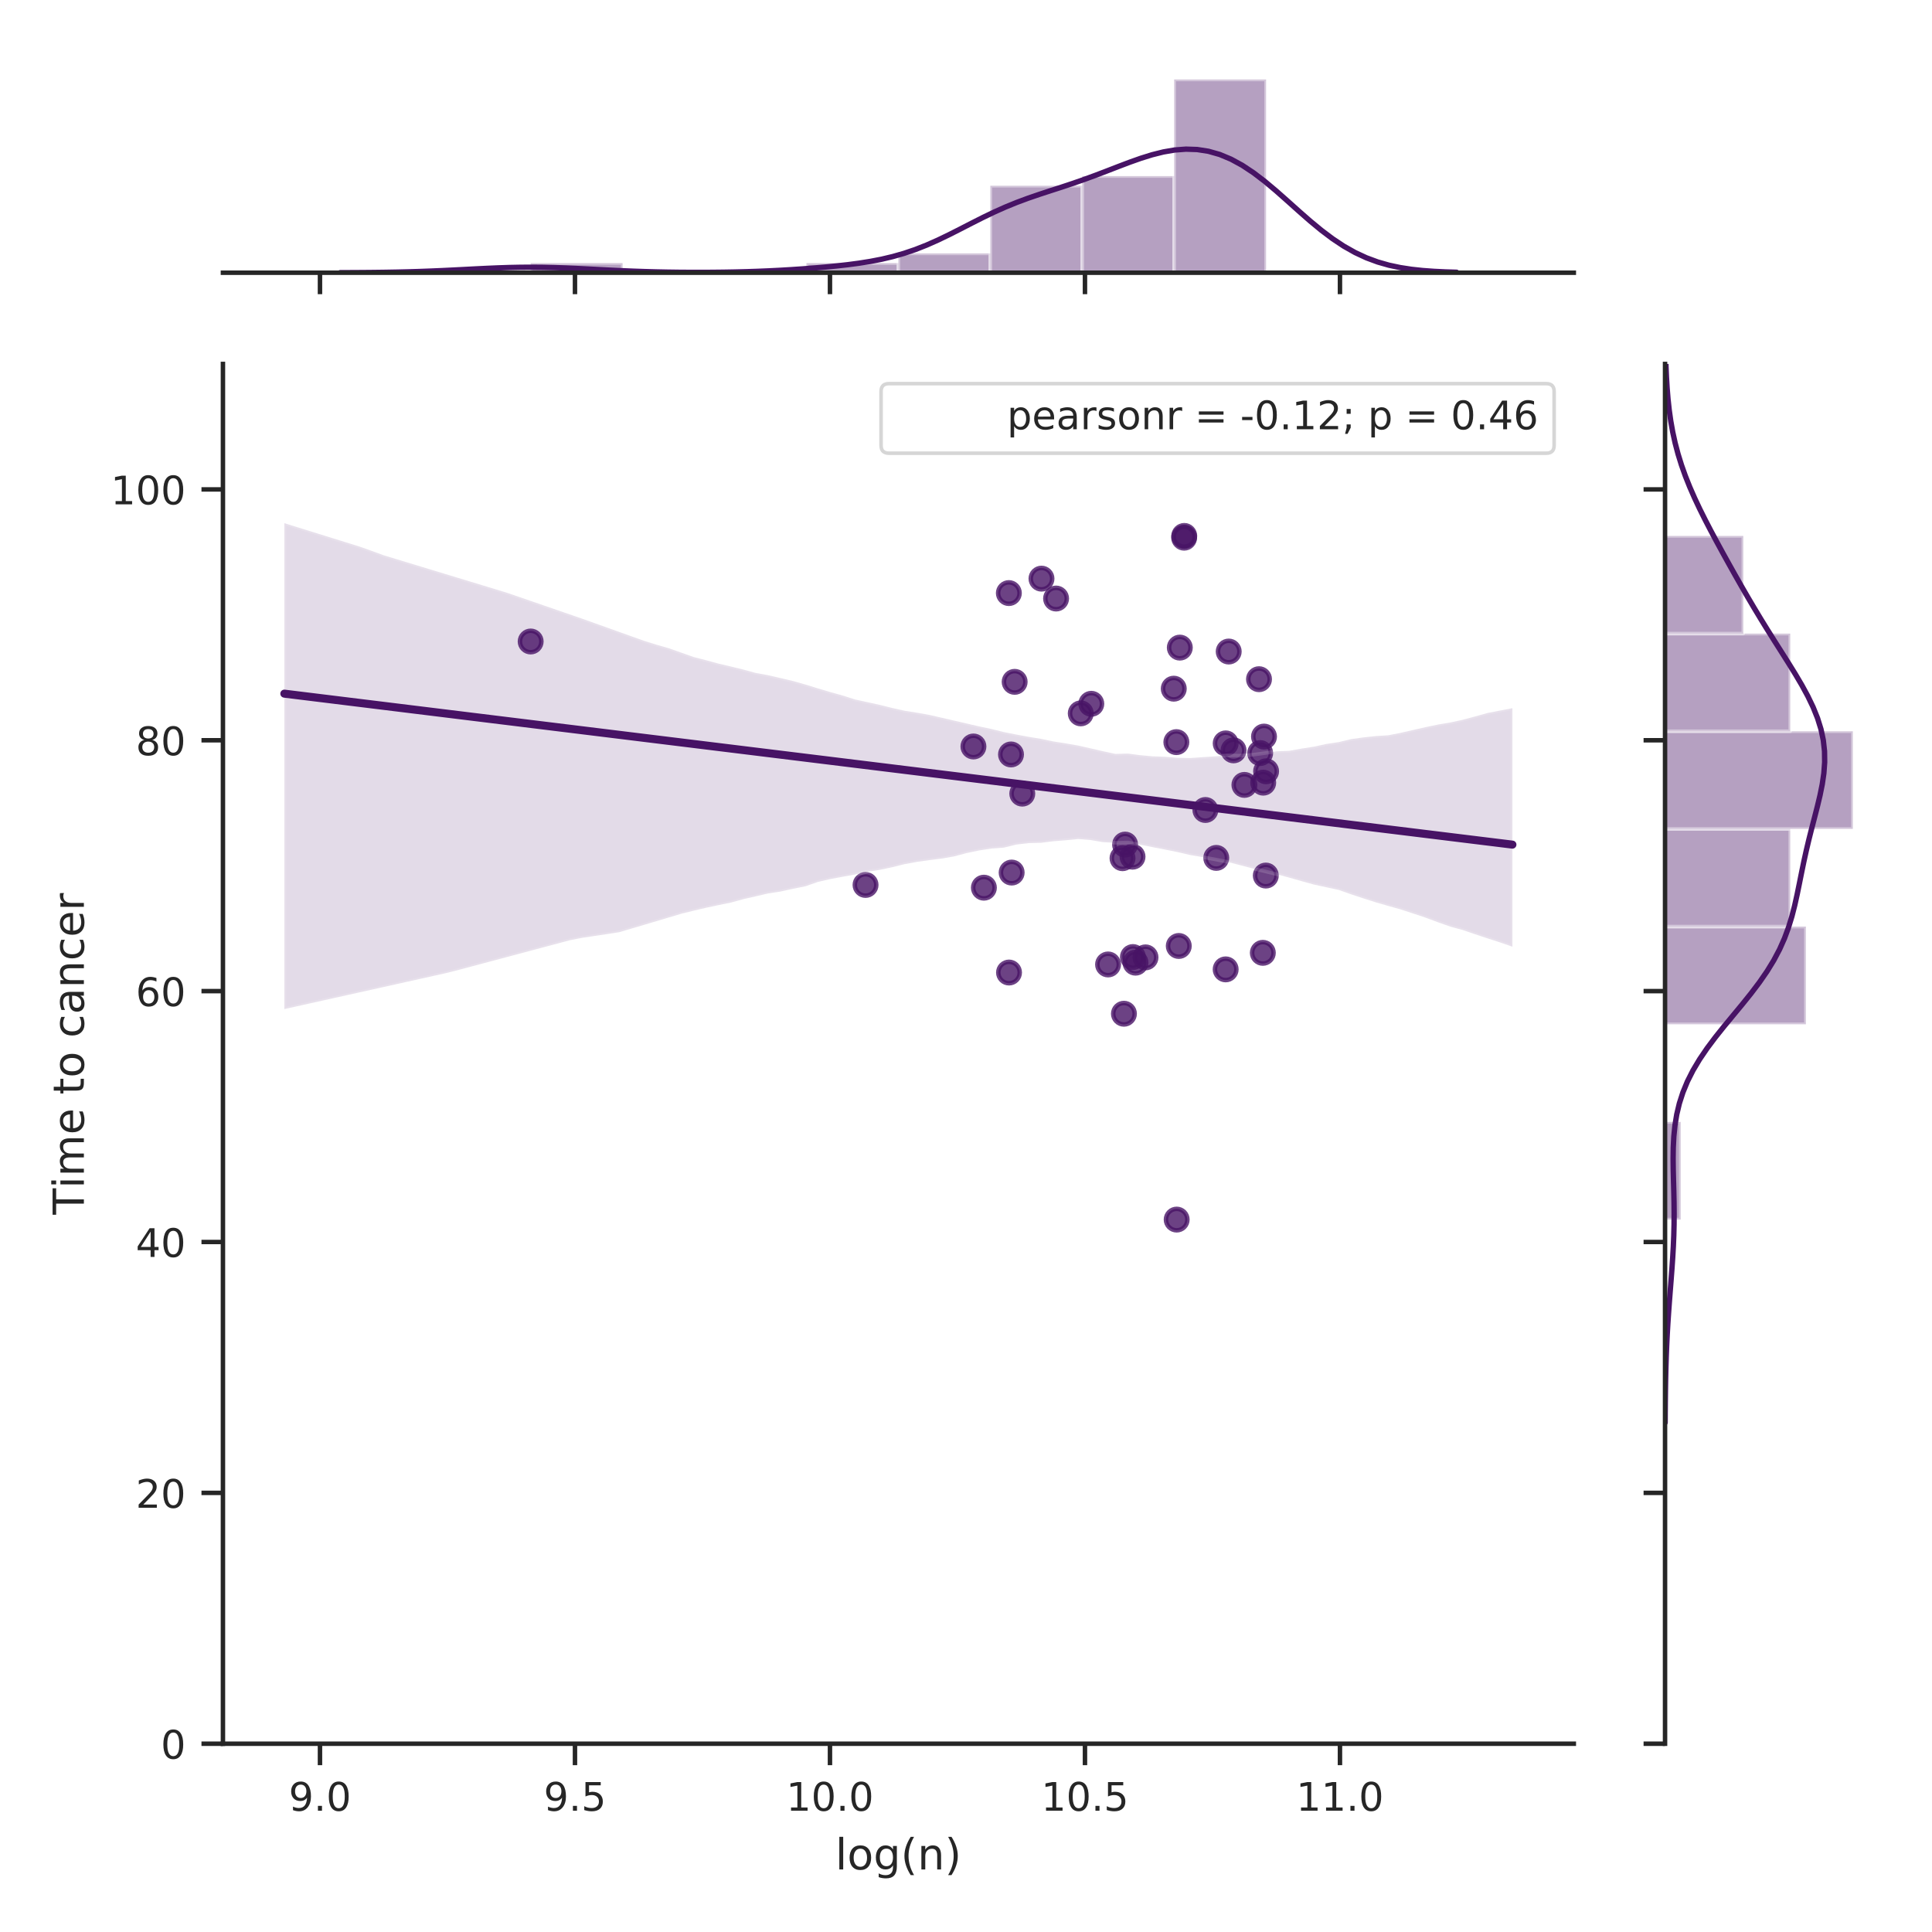 <?xml version="1.0" encoding="utf-8" standalone="no"?>
<!DOCTYPE svg PUBLIC "-//W3C//DTD SVG 1.1//EN"
  "http://www.w3.org/Graphics/SVG/1.1/DTD/svg11.dtd">
<!-- Created with matplotlib (http://matplotlib.org/) -->
<svg height="432pt" version="1.1" viewBox="0 0 432 432" width="432pt" xmlns="http://www.w3.org/2000/svg" xmlns:xlink="http://www.w3.org/1999/xlink">
 <defs>
  <style type="text/css">
*{stroke-linecap:butt;stroke-linejoin:round;}
  </style>
 </defs>
 <g id="figure_1">
  <g id="patch_1">
   <path d="M 0 432 
L 432 432 
L 432 0 
L 0 0 
z
" style="fill:#ffffff;"/>
  </g>
  <g id="axes_1">
   <g id="patch_2">
    <path d="M 49.85 389.9 
L 351.908 389.9 
L 351.908 81.383 
L 49.85 81.383 
z
" style="fill:#ffffff;"/>
   </g>
   <g id="matplotlib.axis_1">
    <g id="xtick_1">
     <g id="line2d_1">
      <defs>
       <path d="M 0 0 
L 0 4.8 
" id="m8f88e023cc" style="stroke:#262626;"/>
      </defs>
      <g>
       <use style="fill:#262626;stroke:#262626;" x="71.547" xlink:href="#m8f88e023cc" y="389.9"/>
      </g>
     </g>
     <g id="text_1">
      <!-- 9.0 -->
      <defs>
       <path d="M 10.984 1.516 
L 10.984 10.5 
Q 14.703 8.734 18.5 7.812 
Q 22.312 6.891 25.984 6.891 
Q 35.75 6.891 40.891 13.453 
Q 46.047 20.016 46.781 33.406 
Q 43.953 29.203 39.594 26.953 
Q 35.25 24.703 29.984 24.703 
Q 19.047 24.703 12.672 31.312 
Q 6.297 37.938 6.297 49.422 
Q 6.297 60.641 12.938 67.422 
Q 19.578 74.219 30.609 74.219 
Q 43.266 74.219 49.922 64.516 
Q 56.594 54.828 56.594 36.375 
Q 56.594 19.141 48.406 8.859 
Q 40.234 -1.422 26.422 -1.422 
Q 22.703 -1.422 18.891 -0.688 
Q 15.094 0.047 10.984 1.516 
z
M 30.609 32.422 
Q 37.25 32.422 41.125 36.953 
Q 45.016 41.5 45.016 49.422 
Q 45.016 57.281 41.125 61.844 
Q 37.25 66.406 30.609 66.406 
Q 23.969 66.406 20.094 61.844 
Q 16.219 57.281 16.219 49.422 
Q 16.219 41.5 20.094 36.953 
Q 23.969 32.422 30.609 32.422 
z
" id="DejaVuSans-39"/>
       <path d="M 10.688 12.406 
L 21 12.406 
L 21 0 
L 10.688 0 
z
" id="DejaVuSans-2e"/>
       <path d="M 31.781 66.406 
Q 24.172 66.406 20.328 58.906 
Q 16.5 51.422 16.5 36.375 
Q 16.5 21.391 20.328 13.891 
Q 24.172 6.391 31.781 6.391 
Q 39.453 6.391 43.281 13.891 
Q 47.125 21.391 47.125 36.375 
Q 47.125 51.422 43.281 58.906 
Q 39.453 66.406 31.781 66.406 
z
M 31.781 74.219 
Q 44.047 74.219 50.516 64.516 
Q 56.984 54.828 56.984 36.375 
Q 56.984 17.969 50.516 8.266 
Q 44.047 -1.422 31.781 -1.422 
Q 19.531 -1.422 13.062 8.266 
Q 6.594 17.969 6.594 36.375 
Q 6.594 54.828 13.062 64.516 
Q 19.531 74.219 31.781 74.219 
z
" id="DejaVuSans-30"/>
      </defs>
      <g style="fill:#262626;" transform="translate(64.55 404.887)scale(0.088 -0.088)">
       <use xlink:href="#DejaVuSans-39"/>
       <use x="63.623" xlink:href="#DejaVuSans-2e"/>
       <use x="95.41" xlink:href="#DejaVuSans-30"/>
      </g>
     </g>
    </g>
    <g id="xtick_2">
     <g id="line2d_2">
      <g>
       <use style="fill:#262626;stroke:#262626;" x="128.565" xlink:href="#m8f88e023cc" y="389.9"/>
      </g>
     </g>
     <g id="text_2">
      <!-- 9.5 -->
      <defs>
       <path d="M 10.797 72.906 
L 49.516 72.906 
L 49.516 64.594 
L 19.828 64.594 
L 19.828 46.734 
Q 21.969 47.469 24.109 47.828 
Q 26.266 48.188 28.422 48.188 
Q 40.625 48.188 47.75 41.5 
Q 54.891 34.812 54.891 23.391 
Q 54.891 11.625 47.562 5.094 
Q 40.234 -1.422 26.906 -1.422 
Q 22.312 -1.422 17.547 -0.641 
Q 12.797 0.141 7.719 1.703 
L 7.719 11.625 
Q 12.109 9.234 16.797 8.062 
Q 21.484 6.891 26.703 6.891 
Q 35.156 6.891 40.078 11.328 
Q 45.016 15.766 45.016 23.391 
Q 45.016 31 40.078 35.438 
Q 35.156 39.891 26.703 39.891 
Q 22.75 39.891 18.812 39.016 
Q 14.891 38.141 10.797 36.281 
z
" id="DejaVuSans-35"/>
      </defs>
      <g style="fill:#262626;" transform="translate(121.568 404.887)scale(0.088 -0.088)">
       <use xlink:href="#DejaVuSans-39"/>
       <use x="63.623" xlink:href="#DejaVuSans-2e"/>
       <use x="95.41" xlink:href="#DejaVuSans-35"/>
      </g>
     </g>
    </g>
    <g id="xtick_3">
     <g id="line2d_3">
      <g>
       <use style="fill:#262626;stroke:#262626;" x="185.583" xlink:href="#m8f88e023cc" y="389.9"/>
      </g>
     </g>
     <g id="text_3">
      <!-- 10.0 -->
      <defs>
       <path d="M 12.406 8.297 
L 28.516 8.297 
L 28.516 63.922 
L 10.984 60.406 
L 10.984 69.391 
L 28.422 72.906 
L 38.281 72.906 
L 38.281 8.297 
L 54.391 8.297 
L 54.391 0 
L 12.406 0 
z
" id="DejaVuSans-31"/>
      </defs>
      <g style="fill:#262626;" transform="translate(175.787 404.887)scale(0.088 -0.088)">
       <use xlink:href="#DejaVuSans-31"/>
       <use x="63.623" xlink:href="#DejaVuSans-30"/>
       <use x="127.246" xlink:href="#DejaVuSans-2e"/>
       <use x="159.033" xlink:href="#DejaVuSans-30"/>
      </g>
     </g>
    </g>
    <g id="xtick_4">
     <g id="line2d_4">
      <g>
       <use style="fill:#262626;stroke:#262626;" x="242.602" xlink:href="#m8f88e023cc" y="389.9"/>
      </g>
     </g>
     <g id="text_4">
      <!-- 10.5 -->
      <g style="fill:#262626;" transform="translate(232.805 404.887)scale(0.088 -0.088)">
       <use xlink:href="#DejaVuSans-31"/>
       <use x="63.623" xlink:href="#DejaVuSans-30"/>
       <use x="127.246" xlink:href="#DejaVuSans-2e"/>
       <use x="159.033" xlink:href="#DejaVuSans-35"/>
      </g>
     </g>
    </g>
    <g id="xtick_5">
     <g id="line2d_5">
      <g>
       <use style="fill:#262626;stroke:#262626;" x="299.62" xlink:href="#m8f88e023cc" y="389.9"/>
      </g>
     </g>
     <g id="text_5">
      <!-- 11.0 -->
      <g style="fill:#262626;" transform="translate(289.823 404.887)scale(0.088 -0.088)">
       <use xlink:href="#DejaVuSans-31"/>
       <use x="63.623" xlink:href="#DejaVuSans-31"/>
       <use x="127.246" xlink:href="#DejaVuSans-2e"/>
       <use x="159.033" xlink:href="#DejaVuSans-30"/>
      </g>
     </g>
    </g>
    <g id="text_6">
     <!-- log(n) -->
     <defs>
      <path d="M 9.422 75.984 
L 18.406 75.984 
L 18.406 0 
L 9.422 0 
z
" id="DejaVuSans-6c"/>
      <path d="M 30.609 48.391 
Q 23.391 48.391 19.188 42.75 
Q 14.984 37.109 14.984 27.297 
Q 14.984 17.484 19.156 11.844 
Q 23.344 6.203 30.609 6.203 
Q 37.797 6.203 41.984 11.859 
Q 46.188 17.531 46.188 27.297 
Q 46.188 37.016 41.984 42.703 
Q 37.797 48.391 30.609 48.391 
z
M 30.609 56 
Q 42.328 56 49.016 48.375 
Q 55.719 40.766 55.719 27.297 
Q 55.719 13.875 49.016 6.219 
Q 42.328 -1.422 30.609 -1.422 
Q 18.844 -1.422 12.172 6.219 
Q 5.516 13.875 5.516 27.297 
Q 5.516 40.766 12.172 48.375 
Q 18.844 56 30.609 56 
z
" id="DejaVuSans-6f"/>
      <path d="M 45.406 27.984 
Q 45.406 37.75 41.375 43.109 
Q 37.359 48.484 30.078 48.484 
Q 22.859 48.484 18.828 43.109 
Q 14.797 37.75 14.797 27.984 
Q 14.797 18.266 18.828 12.891 
Q 22.859 7.516 30.078 7.516 
Q 37.359 7.516 41.375 12.891 
Q 45.406 18.266 45.406 27.984 
z
M 54.391 6.781 
Q 54.391 -7.172 48.188 -13.984 
Q 42 -20.797 29.203 -20.797 
Q 24.469 -20.797 20.266 -20.094 
Q 16.062 -19.391 12.109 -17.922 
L 12.109 -9.188 
Q 16.062 -11.328 19.922 -12.344 
Q 23.781 -13.375 27.781 -13.375 
Q 36.625 -13.375 41.016 -8.766 
Q 45.406 -4.156 45.406 5.172 
L 45.406 9.625 
Q 42.625 4.781 38.281 2.391 
Q 33.938 0 27.875 0 
Q 17.828 0 11.672 7.656 
Q 5.516 15.328 5.516 27.984 
Q 5.516 40.672 11.672 48.328 
Q 17.828 56 27.875 56 
Q 33.938 56 38.281 53.609 
Q 42.625 51.219 45.406 46.391 
L 45.406 54.688 
L 54.391 54.688 
z
" id="DejaVuSans-67"/>
      <path d="M 31 75.875 
Q 24.469 64.656 21.281 53.656 
Q 18.109 42.672 18.109 31.391 
Q 18.109 20.125 21.312 9.062 
Q 24.516 -2 31 -13.188 
L 23.188 -13.188 
Q 15.875 -1.703 12.234 9.375 
Q 8.594 20.453 8.594 31.391 
Q 8.594 42.281 12.203 53.312 
Q 15.828 64.359 23.188 75.875 
z
" id="DejaVuSans-28"/>
      <path d="M 54.891 33.016 
L 54.891 0 
L 45.906 0 
L 45.906 32.719 
Q 45.906 40.484 42.875 44.328 
Q 39.844 48.188 33.797 48.188 
Q 26.516 48.188 22.312 43.547 
Q 18.109 38.922 18.109 30.906 
L 18.109 0 
L 9.078 0 
L 9.078 54.688 
L 18.109 54.688 
L 18.109 46.188 
Q 21.344 51.125 25.703 53.562 
Q 30.078 56 35.797 56 
Q 45.219 56 50.047 50.172 
Q 54.891 44.344 54.891 33.016 
z
" id="DejaVuSans-6e"/>
      <path d="M 8.016 75.875 
L 15.828 75.875 
Q 23.141 64.359 26.781 53.312 
Q 30.422 42.281 30.422 31.391 
Q 30.422 20.453 26.781 9.375 
Q 23.141 -1.703 15.828 -13.188 
L 8.016 -13.188 
Q 14.5 -2 17.703 9.062 
Q 20.906 20.125 20.906 31.391 
Q 20.906 42.672 17.703 53.656 
Q 14.5 64.656 8.016 75.875 
z
" id="DejaVuSans-29"/>
     </defs>
     <g style="fill:#262626;" transform="translate(186.774 418.011)scale(0.096 -0.096)">
      <use xlink:href="#DejaVuSans-6c"/>
      <use x="27.783" xlink:href="#DejaVuSans-6f"/>
      <use x="88.965" xlink:href="#DejaVuSans-67"/>
      <use x="152.441" xlink:href="#DejaVuSans-28"/>
      <use x="191.455" xlink:href="#DejaVuSans-6e"/>
      <use x="254.834" xlink:href="#DejaVuSans-29"/>
     </g>
    </g>
   </g>
   <g id="matplotlib.axis_2">
    <g id="ytick_1">
     <g id="line2d_6">
      <defs>
       <path d="M 0 0 
L -4.8 0 
" id="m5ac97ebdc7" style="stroke:#262626;"/>
      </defs>
      <g>
       <use style="fill:#262626;stroke:#262626;" x="49.85" xlink:href="#m5ac97ebdc7" y="389.9"/>
      </g>
     </g>
     <g id="text_7">
      <!-- 0 -->
      <g style="fill:#262626;" transform="translate(35.951 393.243)scale(0.088 -0.088)">
       <use xlink:href="#DejaVuSans-30"/>
      </g>
     </g>
    </g>
    <g id="ytick_2">
     <g id="line2d_7">
      <g>
       <use style="fill:#262626;stroke:#262626;" x="49.85" xlink:href="#m5ac97ebdc7" y="333.806"/>
      </g>
     </g>
     <g id="text_8">
      <!-- 20 -->
      <defs>
       <path d="M 19.188 8.297 
L 53.609 8.297 
L 53.609 0 
L 7.328 0 
L 7.328 8.297 
Q 12.938 14.109 22.625 23.891 
Q 32.328 33.688 34.812 36.531 
Q 39.547 41.844 41.422 45.531 
Q 43.312 49.219 43.312 52.781 
Q 43.312 58.594 39.234 62.25 
Q 35.156 65.922 28.609 65.922 
Q 23.969 65.922 18.812 64.312 
Q 13.672 62.703 7.812 59.422 
L 7.812 69.391 
Q 13.766 71.781 18.938 73 
Q 24.125 74.219 28.422 74.219 
Q 39.75 74.219 46.484 68.547 
Q 53.219 62.891 53.219 53.422 
Q 53.219 48.922 51.531 44.891 
Q 49.859 40.875 45.406 35.406 
Q 44.188 33.984 37.641 27.219 
Q 31.109 20.453 19.188 8.297 
z
" id="DejaVuSans-32"/>
      </defs>
      <g style="fill:#262626;" transform="translate(30.352 337.149)scale(0.088 -0.088)">
       <use xlink:href="#DejaVuSans-32"/>
       <use x="63.623" xlink:href="#DejaVuSans-30"/>
      </g>
     </g>
    </g>
    <g id="ytick_3">
     <g id="line2d_8">
      <g>
       <use style="fill:#262626;stroke:#262626;" x="49.85" xlink:href="#m5ac97ebdc7" y="277.712"/>
      </g>
     </g>
     <g id="text_9">
      <!-- 40 -->
      <defs>
       <path d="M 37.797 64.312 
L 12.891 25.391 
L 37.797 25.391 
z
M 35.203 72.906 
L 47.609 72.906 
L 47.609 25.391 
L 58.016 25.391 
L 58.016 17.188 
L 47.609 17.188 
L 47.609 0 
L 37.797 0 
L 37.797 17.188 
L 4.891 17.188 
L 4.891 26.703 
z
" id="DejaVuSans-34"/>
      </defs>
      <g style="fill:#262626;" transform="translate(30.352 281.055)scale(0.088 -0.088)">
       <use xlink:href="#DejaVuSans-34"/>
       <use x="63.623" xlink:href="#DejaVuSans-30"/>
      </g>
     </g>
    </g>
    <g id="ytick_4">
     <g id="line2d_9">
      <g>
       <use style="fill:#262626;stroke:#262626;" x="49.85" xlink:href="#m5ac97ebdc7" y="221.618"/>
      </g>
     </g>
     <g id="text_10">
      <!-- 60 -->
      <defs>
       <path d="M 33.016 40.375 
Q 26.375 40.375 22.484 35.828 
Q 18.609 31.297 18.609 23.391 
Q 18.609 15.531 22.484 10.953 
Q 26.375 6.391 33.016 6.391 
Q 39.656 6.391 43.531 10.953 
Q 47.406 15.531 47.406 23.391 
Q 47.406 31.297 43.531 35.828 
Q 39.656 40.375 33.016 40.375 
z
M 52.594 71.297 
L 52.594 62.312 
Q 48.875 64.062 45.094 64.984 
Q 41.312 65.922 37.594 65.922 
Q 27.828 65.922 22.672 59.328 
Q 17.531 52.734 16.797 39.406 
Q 19.672 43.656 24.016 45.922 
Q 28.375 48.188 33.594 48.188 
Q 44.578 48.188 50.953 41.516 
Q 57.328 34.859 57.328 23.391 
Q 57.328 12.156 50.688 5.359 
Q 44.047 -1.422 33.016 -1.422 
Q 20.359 -1.422 13.672 8.266 
Q 6.984 17.969 6.984 36.375 
Q 6.984 53.656 15.188 63.938 
Q 23.391 74.219 37.203 74.219 
Q 40.922 74.219 44.703 73.484 
Q 48.484 72.75 52.594 71.297 
z
" id="DejaVuSans-36"/>
      </defs>
      <g style="fill:#262626;" transform="translate(30.352 224.961)scale(0.088 -0.088)">
       <use xlink:href="#DejaVuSans-36"/>
       <use x="63.623" xlink:href="#DejaVuSans-30"/>
      </g>
     </g>
    </g>
    <g id="ytick_5">
     <g id="line2d_10">
      <g>
       <use style="fill:#262626;stroke:#262626;" x="49.85" xlink:href="#m5ac97ebdc7" y="165.524"/>
      </g>
     </g>
     <g id="text_11">
      <!-- 80 -->
      <defs>
       <path d="M 31.781 34.625 
Q 24.75 34.625 20.719 30.859 
Q 16.703 27.094 16.703 20.516 
Q 16.703 13.922 20.719 10.156 
Q 24.75 6.391 31.781 6.391 
Q 38.812 6.391 42.859 10.172 
Q 46.922 13.969 46.922 20.516 
Q 46.922 27.094 42.891 30.859 
Q 38.875 34.625 31.781 34.625 
z
M 21.922 38.812 
Q 15.578 40.375 12.031 44.719 
Q 8.5 49.078 8.5 55.328 
Q 8.5 64.062 14.719 69.141 
Q 20.953 74.219 31.781 74.219 
Q 42.672 74.219 48.875 69.141 
Q 55.078 64.062 55.078 55.328 
Q 55.078 49.078 51.531 44.719 
Q 48 40.375 41.703 38.812 
Q 48.828 37.156 52.797 32.312 
Q 56.781 27.484 56.781 20.516 
Q 56.781 9.906 50.312 4.234 
Q 43.844 -1.422 31.781 -1.422 
Q 19.734 -1.422 13.25 4.234 
Q 6.781 9.906 6.781 20.516 
Q 6.781 27.484 10.781 32.312 
Q 14.797 37.156 21.922 38.812 
z
M 18.312 54.391 
Q 18.312 48.734 21.844 45.562 
Q 25.391 42.391 31.781 42.391 
Q 38.141 42.391 41.719 45.562 
Q 45.312 48.734 45.312 54.391 
Q 45.312 60.062 41.719 63.234 
Q 38.141 66.406 31.781 66.406 
Q 25.391 66.406 21.844 63.234 
Q 18.312 60.062 18.312 54.391 
z
" id="DejaVuSans-38"/>
      </defs>
      <g style="fill:#262626;" transform="translate(30.352 168.868)scale(0.088 -0.088)">
       <use xlink:href="#DejaVuSans-38"/>
       <use x="63.623" xlink:href="#DejaVuSans-30"/>
      </g>
     </g>
    </g>
    <g id="ytick_6">
     <g id="line2d_11">
      <g>
       <use style="fill:#262626;stroke:#262626;" x="49.85" xlink:href="#m5ac97ebdc7" y="109.43"/>
      </g>
     </g>
     <g id="text_12">
      <!-- 100 -->
      <g style="fill:#262626;" transform="translate(24.753 112.774)scale(0.088 -0.088)">
       <use xlink:href="#DejaVuSans-31"/>
       <use x="63.623" xlink:href="#DejaVuSans-30"/>
       <use x="127.246" xlink:href="#DejaVuSans-30"/>
      </g>
     </g>
    </g>
    <g id="text_13">
     <!-- Time to cancer -->
     <defs>
      <path d="M -0.297 72.906 
L 61.375 72.906 
L 61.375 64.594 
L 35.5 64.594 
L 35.5 0 
L 25.594 0 
L 25.594 64.594 
L -0.297 64.594 
z
" id="DejaVuSans-54"/>
      <path d="M 9.422 54.688 
L 18.406 54.688 
L 18.406 0 
L 9.422 0 
z
M 9.422 75.984 
L 18.406 75.984 
L 18.406 64.594 
L 9.422 64.594 
z
" id="DejaVuSans-69"/>
      <path d="M 52 44.188 
Q 55.375 50.25 60.062 53.125 
Q 64.75 56 71.094 56 
Q 79.641 56 84.281 50.016 
Q 88.922 44.047 88.922 33.016 
L 88.922 0 
L 79.891 0 
L 79.891 32.719 
Q 79.891 40.578 77.094 44.375 
Q 74.312 48.188 68.609 48.188 
Q 61.625 48.188 57.562 43.547 
Q 53.516 38.922 53.516 30.906 
L 53.516 0 
L 44.484 0 
L 44.484 32.719 
Q 44.484 40.625 41.703 44.406 
Q 38.922 48.188 33.109 48.188 
Q 26.219 48.188 22.156 43.531 
Q 18.109 38.875 18.109 30.906 
L 18.109 0 
L 9.078 0 
L 9.078 54.688 
L 18.109 54.688 
L 18.109 46.188 
Q 21.188 51.219 25.484 53.609 
Q 29.781 56 35.688 56 
Q 41.656 56 45.828 52.969 
Q 50 49.953 52 44.188 
z
" id="DejaVuSans-6d"/>
      <path d="M 56.203 29.594 
L 56.203 25.203 
L 14.891 25.203 
Q 15.484 15.922 20.484 11.062 
Q 25.484 6.203 34.422 6.203 
Q 39.594 6.203 44.453 7.469 
Q 49.312 8.734 54.109 11.281 
L 54.109 2.781 
Q 49.266 0.734 44.188 -0.344 
Q 39.109 -1.422 33.891 -1.422 
Q 20.797 -1.422 13.156 6.188 
Q 5.516 13.812 5.516 26.812 
Q 5.516 40.234 12.766 48.109 
Q 20.016 56 32.328 56 
Q 43.359 56 49.781 48.891 
Q 56.203 41.797 56.203 29.594 
z
M 47.219 32.234 
Q 47.125 39.594 43.094 43.984 
Q 39.062 48.391 32.422 48.391 
Q 24.906 48.391 20.391 44.141 
Q 15.875 39.891 15.188 32.172 
z
" id="DejaVuSans-65"/>
      <path id="DejaVuSans-20"/>
      <path d="M 18.312 70.219 
L 18.312 54.688 
L 36.812 54.688 
L 36.812 47.703 
L 18.312 47.703 
L 18.312 18.016 
Q 18.312 11.328 20.141 9.422 
Q 21.969 7.516 27.594 7.516 
L 36.812 7.516 
L 36.812 0 
L 27.594 0 
Q 17.188 0 13.234 3.875 
Q 9.281 7.766 9.281 18.016 
L 9.281 47.703 
L 2.688 47.703 
L 2.688 54.688 
L 9.281 54.688 
L 9.281 70.219 
z
" id="DejaVuSans-74"/>
      <path d="M 48.781 52.594 
L 48.781 44.188 
Q 44.969 46.297 41.141 47.344 
Q 37.312 48.391 33.406 48.391 
Q 24.656 48.391 19.812 42.844 
Q 14.984 37.312 14.984 27.297 
Q 14.984 17.281 19.812 11.734 
Q 24.656 6.203 33.406 6.203 
Q 37.312 6.203 41.141 7.25 
Q 44.969 8.297 48.781 10.406 
L 48.781 2.094 
Q 45.016 0.344 40.984 -0.531 
Q 36.969 -1.422 32.422 -1.422 
Q 20.062 -1.422 12.781 6.344 
Q 5.516 14.109 5.516 27.297 
Q 5.516 40.672 12.859 48.328 
Q 20.219 56 33.016 56 
Q 37.156 56 41.109 55.141 
Q 45.062 54.297 48.781 52.594 
z
" id="DejaVuSans-63"/>
      <path d="M 34.281 27.484 
Q 23.391 27.484 19.188 25 
Q 14.984 22.516 14.984 16.5 
Q 14.984 11.719 18.141 8.906 
Q 21.297 6.109 26.703 6.109 
Q 34.188 6.109 38.703 11.406 
Q 43.219 16.703 43.219 25.484 
L 43.219 27.484 
z
M 52.203 31.203 
L 52.203 0 
L 43.219 0 
L 43.219 8.297 
Q 40.141 3.328 35.547 0.953 
Q 30.953 -1.422 24.312 -1.422 
Q 15.922 -1.422 10.953 3.297 
Q 6 8.016 6 15.922 
Q 6 25.141 12.172 29.828 
Q 18.359 34.516 30.609 34.516 
L 43.219 34.516 
L 43.219 35.406 
Q 43.219 41.609 39.141 45 
Q 35.062 48.391 27.688 48.391 
Q 23 48.391 18.547 47.266 
Q 14.109 46.141 10.016 43.891 
L 10.016 52.203 
Q 14.938 54.109 19.578 55.047 
Q 24.219 56 28.609 56 
Q 40.484 56 46.344 49.844 
Q 52.203 43.703 52.203 31.203 
z
" id="DejaVuSans-61"/>
      <path d="M 41.109 46.297 
Q 39.594 47.172 37.812 47.578 
Q 36.031 48 33.891 48 
Q 26.266 48 22.188 43.047 
Q 18.109 38.094 18.109 28.812 
L 18.109 0 
L 9.078 0 
L 9.078 54.688 
L 18.109 54.688 
L 18.109 46.188 
Q 20.953 51.172 25.484 53.578 
Q 30.031 56 36.531 56 
Q 37.453 56 38.578 55.875 
Q 39.703 55.766 41.062 55.516 
z
" id="DejaVuSans-72"/>
     </defs>
     <g style="fill:#262626;" transform="translate(18.756 271.592)rotate(-90)scale(0.096 -0.096)">
      <use xlink:href="#DejaVuSans-54"/>
      <use x="61.037" xlink:href="#DejaVuSans-69"/>
      <use x="88.82" xlink:href="#DejaVuSans-6d"/>
      <use x="186.232" xlink:href="#DejaVuSans-65"/>
      <use x="247.756" xlink:href="#DejaVuSans-20"/>
      <use x="279.543" xlink:href="#DejaVuSans-74"/>
      <use x="318.752" xlink:href="#DejaVuSans-6f"/>
      <use x="379.934" xlink:href="#DejaVuSans-20"/>
      <use x="411.721" xlink:href="#DejaVuSans-63"/>
      <use x="466.701" xlink:href="#DejaVuSans-61"/>
      <use x="527.98" xlink:href="#DejaVuSans-6e"/>
      <use x="591.359" xlink:href="#DejaVuSans-63"/>
      <use x="646.34" xlink:href="#DejaVuSans-65"/>
      <use x="707.863" xlink:href="#DejaVuSans-72"/>
     </g>
    </g>
   </g>
   <g id="PathCollection_1">
    <defs>
     <path d="M 0 2.4 
C 0.636 2.4 1.247 2.147 1.697 1.697 
C 2.147 1.247 2.4 0.636 2.4 0 
C 2.4 -0.636 2.147 -1.247 1.697 -1.697 
C 1.247 -2.147 0.636 -2.4 0 -2.4 
C -0.636 -2.4 -1.247 -2.147 -1.697 -1.697 
C -2.147 -1.247 -2.4 -0.636 -2.4 0 
C -2.4 0.636 -2.147 1.247 -1.697 1.697 
C -1.247 2.147 -0.636 2.4 0 2.4 
z
" id="m853cc0785c" style="stroke:#471365;stroke-opacity:0.8;"/>
    </defs>
    <g clip-path="url(#p33c76da16c)">
     <use style="fill:#471365;fill-opacity:0.8;stroke:#471365;stroke-opacity:0.8;" x="220.001" xlink:href="#m853cc0785c" y="198.489"/>
     <use style="fill:#471365;fill-opacity:0.8;stroke:#471365;stroke-opacity:0.8;" x="253.234" xlink:href="#m853cc0785c" y="191.558"/>
     <use style="fill:#471365;fill-opacity:0.8;stroke:#471365;stroke-opacity:0.8;" x="253.901" xlink:href="#m853cc0785c" y="215.256"/>
     <use style="fill:#471365;fill-opacity:0.8;stroke:#471365;stroke-opacity:0.8;" x="283.101" xlink:href="#m853cc0785c" y="172.463"/>
     <use style="fill:#471365;fill-opacity:0.8;stroke:#471365;stroke-opacity:0.8;" x="241.659" xlink:href="#m853cc0785c" y="159.508"/>
     <use style="fill:#471365;fill-opacity:0.8;stroke:#471365;stroke-opacity:0.8;" x="193.538" xlink:href="#m853cc0785c" y="197.874"/>
     <use style="fill:#471365;fill-opacity:0.8;stroke:#471365;stroke-opacity:0.8;" x="263.808" xlink:href="#m853cc0785c" y="144.808"/>
     <use style="fill:#471365;fill-opacity:0.8;stroke:#471365;stroke-opacity:0.8;" x="250.999" xlink:href="#m853cc0785c" y="191.896"/>
     <use style="fill:#471365;fill-opacity:0.8;stroke:#471365;stroke-opacity:0.8;" x="217.661" xlink:href="#m853cc0785c" y="166.915"/>
     <use style="fill:#471365;fill-opacity:0.8;stroke:#471365;stroke-opacity:0.8;" x="282.372" xlink:href="#m853cc0785c" y="213.058"/>
     <use style="fill:#471365;fill-opacity:0.8;stroke:#471365;stroke-opacity:0.8;" x="269.528" xlink:href="#m853cc0785c" y="181.115"/>
     <use style="fill:#471365;fill-opacity:0.8;stroke:#471365;stroke-opacity:0.8;" x="271.957" xlink:href="#m853cc0785c" y="191.827"/>
     <use style="fill:#471365;fill-opacity:0.8;stroke:#471365;stroke-opacity:0.8;" x="263.578" xlink:href="#m853cc0785c" y="211.521"/>
     <use style="fill:#471365;fill-opacity:0.8;stroke:#471365;stroke-opacity:0.8;" x="251.573" xlink:href="#m853cc0785c" y="188.853"/>
     <use style="fill:#471365;fill-opacity:0.8;stroke:#471365;stroke-opacity:0.8;" x="264.799" xlink:href="#m853cc0785c" y="119.835"/>
     <use style="fill:#471365;fill-opacity:0.8;stroke:#471365;stroke-opacity:0.8;" x="228.583" xlink:href="#m853cc0785c" y="177.458"/>
     <use style="fill:#471365;fill-opacity:0.8;stroke:#471365;stroke-opacity:0.8;" x="282.635" xlink:href="#m853cc0785c" y="164.702"/>
     <use style="fill:#471365;fill-opacity:0.8;stroke:#471365;stroke-opacity:0.8;" x="247.766" xlink:href="#m853cc0785c" y="215.655"/>
     <use style="fill:#471365;fill-opacity:0.8;stroke:#471365;stroke-opacity:0.8;" x="118.657" xlink:href="#m853cc0785c" y="143.44"/>
     <use style="fill:#471365;fill-opacity:0.8;stroke:#471365;stroke-opacity:0.8;" x="232.878" xlink:href="#m853cc0785c" y="129.386"/>
     <use style="fill:#471365;fill-opacity:0.8;stroke:#471365;stroke-opacity:0.8;" x="281.516" xlink:href="#m853cc0785c" y="151.87"/>
     <use style="fill:#471365;fill-opacity:0.8;stroke:#471365;stroke-opacity:0.8;" x="226.062" xlink:href="#m853cc0785c" y="168.698"/>
     <use style="fill:#471365;fill-opacity:0.8;stroke:#471365;stroke-opacity:0.8;" x="226.88" xlink:href="#m853cc0785c" y="152.461"/>
     <use style="fill:#471365;fill-opacity:0.8;stroke:#471365;stroke-opacity:0.8;" x="244.015" xlink:href="#m853cc0785c" y="157.371"/>
     <use style="fill:#471365;fill-opacity:0.8;stroke:#471365;stroke-opacity:0.8;" x="225.62" xlink:href="#m853cc0785c" y="217.461"/>
     <use style="fill:#471365;fill-opacity:0.8;stroke:#471365;stroke-opacity:0.8;" x="274.069" xlink:href="#m853cc0785c" y="166.223"/>
     <use style="fill:#471365;fill-opacity:0.8;stroke:#471365;stroke-opacity:0.8;" x="274.062" xlink:href="#m853cc0785c" y="216.754"/>
     <use style="fill:#471365;fill-opacity:0.8;stroke:#471365;stroke-opacity:0.8;" x="282.457" xlink:href="#m853cc0785c" y="175.006"/>
     <use style="fill:#471365;fill-opacity:0.8;stroke:#471365;stroke-opacity:0.8;" x="274.742" xlink:href="#m853cc0785c" y="145.684"/>
     <use style="fill:#471365;fill-opacity:0.8;stroke:#471365;stroke-opacity:0.8;" x="263.108" xlink:href="#m853cc0785c" y="272.702"/>
     <use style="fill:#471365;fill-opacity:0.8;stroke:#471365;stroke-opacity:0.8;" x="253.325" xlink:href="#m853cc0785c" y="213.996"/>
     <use style="fill:#471365;fill-opacity:0.8;stroke:#471365;stroke-opacity:0.8;" x="225.583" xlink:href="#m853cc0785c" y="132.613"/>
     <use style="fill:#471365;fill-opacity:0.8;stroke:#471365;stroke-opacity:0.8;" x="281.776" xlink:href="#m853cc0785c" y="168.39"/>
     <use style="fill:#471365;fill-opacity:0.8;stroke:#471365;stroke-opacity:0.8;" x="283.037" xlink:href="#m853cc0785c" y="195.777"/>
     <use style="fill:#471365;fill-opacity:0.8;stroke:#471365;stroke-opacity:0.8;" x="226.208" xlink:href="#m853cc0785c" y="195.108"/>
     <use style="fill:#471365;fill-opacity:0.8;stroke:#471365;stroke-opacity:0.8;" x="251.315" xlink:href="#m853cc0785c" y="226.674"/>
     <use style="fill:#471365;fill-opacity:0.8;stroke:#471365;stroke-opacity:0.8;" x="262.457" xlink:href="#m853cc0785c" y="153.99"/>
     <use style="fill:#471365;fill-opacity:0.8;stroke:#471365;stroke-opacity:0.8;" x="264.775" xlink:href="#m853cc0785c" y="120.226"/>
     <use style="fill:#471365;fill-opacity:0.8;stroke:#471365;stroke-opacity:0.8;" x="236.142" xlink:href="#m853cc0785c" y="133.835"/>
     <use style="fill:#471365;fill-opacity:0.8;stroke:#471365;stroke-opacity:0.8;" x="256.137" xlink:href="#m853cc0785c" y="214.072"/>
     <use style="fill:#471365;fill-opacity:0.8;stroke:#471365;stroke-opacity:0.8;" x="263.034" xlink:href="#m853cc0785c" y="165.939"/>
     <use style="fill:#471365;fill-opacity:0.8;stroke:#471365;stroke-opacity:0.8;" x="278.252" xlink:href="#m853cc0785c" y="175.506"/>
     <use style="fill:#471365;fill-opacity:0.8;stroke:#471365;stroke-opacity:0.8;" x="275.822" xlink:href="#m853cc0785c" y="167.783"/>
    </g>
   </g>
   <g id="PolyCollection_1">
    <defs>
     <path d="M 63.58 -315.016 
L 63.58 -206.366 
L 66.354 -206.983 
L 69.127 -207.6 
L 71.901 -208.217 
L 74.675 -208.834 
L 77.449 -209.451 
L 80.222 -210.068 
L 82.996 -210.685 
L 85.77 -211.302 
L 88.543 -211.919 
L 91.317 -212.536 
L 94.091 -213.153 
L 96.865 -213.771 
L 99.638 -214.388 
L 102.412 -215.086 
L 105.186 -215.827 
L 107.959 -216.567 
L 110.733 -217.307 
L 113.507 -218.048 
L 116.281 -218.788 
L 119.054 -219.529 
L 121.828 -220.269 
L 124.602 -221.009 
L 127.376 -221.75 
L 130.149 -222.3 
L 132.923 -222.714 
L 135.697 -223.13 
L 138.47 -223.563 
L 141.244 -224.382 
L 144.018 -225.204 
L 146.792 -226.03 
L 149.565 -226.857 
L 152.339 -227.688 
L 155.113 -228.374 
L 157.886 -229.021 
L 160.66 -229.615 
L 163.434 -230.187 
L 166.208 -230.945 
L 168.981 -231.581 
L 171.755 -232.225 
L 174.529 -232.653 
L 177.303 -233.262 
L 180.076 -233.817 
L 182.85 -234.789 
L 185.624 -235.432 
L 188.397 -235.953 
L 191.171 -236.453 
L 193.945 -237.071 
L 196.719 -237.495 
L 199.492 -238.086 
L 202.266 -238.777 
L 205.04 -239.283 
L 207.813 -239.678 
L 210.587 -240.022 
L 213.361 -240.512 
L 216.135 -241.254 
L 218.908 -241.832 
L 221.682 -242.266 
L 224.456 -242.466 
L 227.23 -243.148 
L 230.003 -243.478 
L 232.777 -243.55 
L 235.551 -243.895 
L 238.324 -244.116 
L 241.098 -244.39 
L 243.872 -244.165 
L 246.646 -243.693 
L 249.419 -243.55 
L 252.193 -243.622 
L 254.967 -243.13 
L 257.74 -242.573 
L 260.514 -242.036 
L 263.288 -241.478 
L 266.062 -240.827 
L 268.835 -240.361 
L 271.609 -239.854 
L 274.383 -239.306 
L 277.157 -238.586 
L 279.93 -237.858 
L 282.704 -237.202 
L 285.478 -236.521 
L 288.251 -235.768 
L 291.025 -234.976 
L 293.799 -234.21 
L 296.573 -233.607 
L 299.346 -233.008 
L 302.12 -232.028 
L 304.894 -231.11 
L 307.667 -230.224 
L 310.441 -229.428 
L 313.215 -228.647 
L 315.989 -227.737 
L 318.762 -226.813 
L 321.536 -225.779 
L 324.31 -224.8 
L 327.084 -224.044 
L 329.857 -223.093 
L 332.631 -222.171 
L 335.405 -221.279 
L 338.178 -220.314 
L 338.178 -273.652 
L 338.178 -273.652 
L 335.405 -273.116 
L 332.631 -272.579 
L 329.857 -271.802 
L 327.084 -271.06 
L 324.31 -270.453 
L 321.536 -269.988 
L 318.762 -269.409 
L 315.989 -268.775 
L 313.215 -268.14 
L 310.441 -267.592 
L 307.667 -267.414 
L 304.894 -267.115 
L 302.12 -266.737 
L 299.346 -266.065 
L 296.573 -265.645 
L 293.799 -265.043 
L 291.025 -264.61 
L 288.251 -264.114 
L 285.478 -264.007 
L 282.704 -263.587 
L 279.93 -263.214 
L 277.157 -263.025 
L 274.383 -263.075 
L 271.609 -262.866 
L 268.835 -262.692 
L 266.062 -262.493 
L 263.288 -262.553 
L 260.514 -262.787 
L 257.74 -262.88 
L 254.967 -263.14 
L 252.193 -263.503 
L 249.419 -263.421 
L 246.646 -264.021 
L 243.872 -264.659 
L 241.098 -265.292 
L 238.324 -265.775 
L 235.551 -266.207 
L 232.777 -266.791 
L 230.003 -267.244 
L 227.23 -267.755 
L 224.456 -268.303 
L 221.682 -268.998 
L 218.908 -269.584 
L 216.135 -270.225 
L 213.361 -270.866 
L 210.587 -271.507 
L 207.813 -272.14 
L 205.04 -272.637 
L 202.266 -273.073 
L 199.492 -273.697 
L 196.719 -274.385 
L 193.945 -274.993 
L 191.171 -275.6 
L 188.397 -276.485 
L 185.624 -277.256 
L 182.85 -278.085 
L 180.076 -278.942 
L 177.303 -279.728 
L 174.529 -280.378 
L 171.755 -281.022 
L 168.981 -281.526 
L 166.208 -282.285 
L 163.434 -282.964 
L 160.66 -283.611 
L 157.886 -284.372 
L 155.113 -285.08 
L 152.339 -286.064 
L 149.565 -287.046 
L 146.792 -287.842 
L 144.018 -288.708 
L 141.244 -289.7 
L 138.47 -290.692 
L 135.697 -291.684 
L 132.923 -292.676 
L 130.149 -293.667 
L 127.376 -294.625 
L 124.602 -295.582 
L 121.828 -296.54 
L 119.054 -297.497 
L 116.281 -298.453 
L 113.507 -299.407 
L 110.733 -300.259 
L 107.959 -301.103 
L 105.186 -301.946 
L 102.412 -302.788 
L 99.638 -303.631 
L 96.865 -304.474 
L 94.091 -305.317 
L 91.317 -306.16 
L 88.543 -307.003 
L 85.77 -307.847 
L 82.996 -308.867 
L 80.222 -309.841 
L 77.449 -310.703 
L 74.675 -311.566 
L 71.901 -312.428 
L 69.127 -313.291 
L 66.354 -314.153 
L 63.58 -315.016 
z
" id="mda1f5588a5" style="stroke:#ffffff;stroke-opacity:0.15;stroke-width:0.8;"/>
    </defs>
    <g clip-path="url(#p33c76da16c)">
     <use style="fill:#471365;fill-opacity:0.15;stroke:#ffffff;stroke-opacity:0.15;stroke-width:0.8;" x="0" xlink:href="#mda1f5588a5" y="432"/>
    </g>
   </g>
   <g id="line2d_12">
    <path clip-path="url(#p33c76da16c)" d="M 63.58 155.102 
L 66.354 155.443 
L 69.127 155.784 
L 71.901 156.125 
L 74.675 156.466 
L 77.449 156.807 
L 80.222 157.148 
L 82.996 157.489 
L 85.77 157.83 
L 88.543 158.171 
L 91.317 158.512 
L 94.091 158.853 
L 96.865 159.194 
L 99.638 159.535 
L 102.412 159.876 
L 105.186 160.217 
L 107.959 160.558 
L 110.733 160.899 
L 113.507 161.24 
L 116.281 161.581 
L 119.054 161.922 
L 121.828 162.263 
L 124.602 162.604 
L 127.376 162.944 
L 130.149 163.285 
L 132.923 163.626 
L 135.697 163.967 
L 138.47 164.308 
L 141.244 164.649 
L 144.018 164.99 
L 146.792 165.331 
L 149.565 165.672 
L 152.339 166.013 
L 155.113 166.354 
L 157.886 166.695 
L 160.66 167.036 
L 163.434 167.377 
L 166.208 167.718 
L 168.981 168.059 
L 171.755 168.4 
L 174.529 168.741 
L 177.303 169.082 
L 180.076 169.423 
L 182.85 169.764 
L 185.624 170.105 
L 188.397 170.446 
L 191.171 170.787 
L 193.945 171.128 
L 196.719 171.469 
L 199.492 171.81 
L 202.266 172.151 
L 205.04 172.492 
L 207.813 172.833 
L 210.587 173.174 
L 213.361 173.515 
L 216.135 173.856 
L 218.908 174.197 
L 221.682 174.538 
L 224.456 174.879 
L 227.23 175.22 
L 230.003 175.561 
L 232.777 175.902 
L 235.551 176.243 
L 238.324 176.584 
L 241.098 176.925 
L 243.872 177.266 
L 246.646 177.607 
L 249.419 177.948 
L 252.193 178.289 
L 254.967 178.63 
L 257.74 178.971 
L 260.514 179.312 
L 263.288 179.653 
L 266.062 179.994 
L 268.835 180.335 
L 271.609 180.676 
L 274.383 181.017 
L 277.157 181.358 
L 279.93 181.699 
L 282.704 182.04 
L 285.478 182.381 
L 288.251 182.722 
L 291.025 183.063 
L 293.799 183.404 
L 296.573 183.745 
L 299.346 184.086 
L 302.12 184.427 
L 304.894 184.768 
L 307.667 185.109 
L 310.441 185.45 
L 313.215 185.791 
L 315.989 186.132 
L 318.762 186.473 
L 321.536 186.814 
L 324.31 187.155 
L 327.084 187.496 
L 329.857 187.837 
L 332.631 188.178 
L 335.405 188.519 
L 338.178 188.86 
" style="fill:none;stroke:#471365;stroke-linecap:round;stroke-width:1.8;"/>
   </g>
   <g id="patch_3">
    <path d="M 49.85 389.9 
L 49.85 81.383 
" style="fill:none;stroke:#262626;stroke-linecap:square;stroke-linejoin:miter;"/>
   </g>
   <g id="patch_4">
    <path d="M 49.85 389.9 
L 351.908 389.9 
" style="fill:none;stroke:#262626;stroke-linecap:square;stroke-linejoin:miter;"/>
   </g>
   <g id="legend_1">
    <g id="patch_5">
     <path d="M 198.768 101.34 
L 345.748 101.34 
Q 347.508 101.34 347.508 99.58 
L 347.508 87.543 
Q 347.508 85.783 345.748 85.783 
L 198.768 85.783 
Q 197.008 85.783 197.008 87.543 
L 197.008 99.58 
Q 197.008 101.34 198.768 101.34 
z
" style="fill:#ffffff;opacity:0.8;stroke:#cccccc;stroke-linejoin:miter;stroke-width:0.8;"/>
    </g>
    <g id="line2d_13"/>
    <g id="line2d_14"/>
    <g id="text_14">
     <!-- pearsonr = -0.12; p = 0.46 -->
     <defs>
      <path d="M 18.109 8.203 
L 18.109 -20.797 
L 9.078 -20.797 
L 9.078 54.688 
L 18.109 54.688 
L 18.109 46.391 
Q 20.953 51.266 25.266 53.625 
Q 29.594 56 35.594 56 
Q 45.562 56 51.781 48.094 
Q 58.016 40.188 58.016 27.297 
Q 58.016 14.406 51.781 6.484 
Q 45.562 -1.422 35.594 -1.422 
Q 29.594 -1.422 25.266 0.953 
Q 20.953 3.328 18.109 8.203 
z
M 48.688 27.297 
Q 48.688 37.203 44.609 42.844 
Q 40.531 48.484 33.406 48.484 
Q 26.266 48.484 22.188 42.844 
Q 18.109 37.203 18.109 27.297 
Q 18.109 17.391 22.188 11.75 
Q 26.266 6.109 33.406 6.109 
Q 40.531 6.109 44.609 11.75 
Q 48.688 17.391 48.688 27.297 
z
" id="DejaVuSans-70"/>
      <path d="M 44.281 53.078 
L 44.281 44.578 
Q 40.484 46.531 36.375 47.5 
Q 32.281 48.484 27.875 48.484 
Q 21.188 48.484 17.844 46.438 
Q 14.5 44.391 14.5 40.281 
Q 14.5 37.156 16.891 35.375 
Q 19.281 33.594 26.516 31.984 
L 29.594 31.297 
Q 39.156 29.25 43.188 25.516 
Q 47.219 21.781 47.219 15.094 
Q 47.219 7.469 41.188 3.016 
Q 35.156 -1.422 24.609 -1.422 
Q 20.219 -1.422 15.453 -0.562 
Q 10.688 0.297 5.422 2 
L 5.422 11.281 
Q 10.406 8.688 15.234 7.391 
Q 20.062 6.109 24.812 6.109 
Q 31.156 6.109 34.562 8.281 
Q 37.984 10.453 37.984 14.406 
Q 37.984 18.062 35.516 20.016 
Q 33.062 21.969 24.703 23.781 
L 21.578 24.516 
Q 13.234 26.266 9.516 29.906 
Q 5.812 33.547 5.812 39.891 
Q 5.812 47.609 11.281 51.797 
Q 16.75 56 26.812 56 
Q 31.781 56 36.172 55.266 
Q 40.578 54.547 44.281 53.078 
z
" id="DejaVuSans-73"/>
      <path d="M 10.594 45.406 
L 73.188 45.406 
L 73.188 37.203 
L 10.594 37.203 
z
M 10.594 25.484 
L 73.188 25.484 
L 73.188 17.188 
L 10.594 17.188 
z
" id="DejaVuSans-3d"/>
      <path d="M 4.891 31.391 
L 31.203 31.391 
L 31.203 23.391 
L 4.891 23.391 
z
" id="DejaVuSans-2d"/>
      <path d="M 11.719 51.703 
L 22.016 51.703 
L 22.016 39.312 
L 11.719 39.312 
z
M 11.719 12.406 
L 22.016 12.406 
L 22.016 4 
L 14.016 -11.625 
L 7.719 -11.625 
L 11.719 4 
z
" id="DejaVuSans-3b"/>
     </defs>
     <g style="fill:#262626;" transform="translate(225.168 95.99)scale(0.088 -0.088)">
      <use xlink:href="#DejaVuSans-70"/>
      <use x="63.477" xlink:href="#DejaVuSans-65"/>
      <use x="125" xlink:href="#DejaVuSans-61"/>
      <use x="186.279" xlink:href="#DejaVuSans-72"/>
      <use x="227.393" xlink:href="#DejaVuSans-73"/>
      <use x="279.492" xlink:href="#DejaVuSans-6f"/>
      <use x="340.674" xlink:href="#DejaVuSans-6e"/>
      <use x="404.053" xlink:href="#DejaVuSans-72"/>
      <use x="445.166" xlink:href="#DejaVuSans-20"/>
      <use x="476.953" xlink:href="#DejaVuSans-3d"/>
      <use x="560.742" xlink:href="#DejaVuSans-20"/>
      <use x="592.529" xlink:href="#DejaVuSans-2d"/>
      <use x="628.613" xlink:href="#DejaVuSans-30"/>
      <use x="692.236" xlink:href="#DejaVuSans-2e"/>
      <use x="724.023" xlink:href="#DejaVuSans-31"/>
      <use x="787.646" xlink:href="#DejaVuSans-32"/>
      <use x="851.27" xlink:href="#DejaVuSans-3b"/>
      <use x="884.961" xlink:href="#DejaVuSans-20"/>
      <use x="916.748" xlink:href="#DejaVuSans-70"/>
      <use x="980.225" xlink:href="#DejaVuSans-20"/>
      <use x="1012.012" xlink:href="#DejaVuSans-3d"/>
      <use x="1095.801" xlink:href="#DejaVuSans-20"/>
      <use x="1127.588" xlink:href="#DejaVuSans-30"/>
      <use x="1191.211" xlink:href="#DejaVuSans-2e"/>
      <use x="1222.998" xlink:href="#DejaVuSans-34"/>
      <use x="1286.621" xlink:href="#DejaVuSans-36"/>
     </g>
    </g>
   </g>
  </g>
  <g id="axes_2">
   <g id="patch_6">
    <path d="M 49.85 60.983 
L 351.908 60.983 
L 351.908 15.6 
L 49.85 15.6 
z
" style="fill:#ffffff;"/>
   </g>
   <g id="matplotlib.axis_3">
    <g id="xtick_6">
     <g id="line2d_15">
      <g>
       <use style="fill:#262626;stroke:#262626;" x="71.547" xlink:href="#m8f88e023cc" y="60.983"/>
      </g>
     </g>
    </g>
    <g id="xtick_7">
     <g id="line2d_16">
      <g>
       <use style="fill:#262626;stroke:#262626;" x="128.565" xlink:href="#m8f88e023cc" y="60.983"/>
      </g>
     </g>
    </g>
    <g id="xtick_8">
     <g id="line2d_17">
      <g>
       <use style="fill:#262626;stroke:#262626;" x="185.583" xlink:href="#m8f88e023cc" y="60.983"/>
      </g>
     </g>
    </g>
    <g id="xtick_9">
     <g id="line2d_18">
      <g>
       <use style="fill:#262626;stroke:#262626;" x="242.602" xlink:href="#m8f88e023cc" y="60.983"/>
      </g>
     </g>
    </g>
    <g id="xtick_10">
     <g id="line2d_19">
      <g>
       <use style="fill:#262626;stroke:#262626;" x="299.62" xlink:href="#m8f88e023cc" y="60.983"/>
      </g>
     </g>
    </g>
   </g>
   <g id="matplotlib.axis_4">
    <g id="ytick_7"/>
    <g id="ytick_8"/>
   </g>
   <g id="patch_7">
    <path clip-path="url(#p71bb20dc60)" d="M 118.657 60.983 
L 139.213 60.983 
L 139.213 58.822 
L 118.657 58.822 
z
" style="fill:#471365;opacity:0.4;stroke:#ffffff;stroke-linejoin:miter;stroke-width:0.8;"/>
   </g>
   <g id="patch_8">
    <path clip-path="url(#p71bb20dc60)" d="M 139.213 60.983 
L 159.768 60.983 
L 159.768 60.983 
L 139.213 60.983 
z
" style="fill:#471365;opacity:0.4;stroke:#ffffff;stroke-linejoin:miter;stroke-width:0.8;"/>
   </g>
   <g id="patch_9">
    <path clip-path="url(#p71bb20dc60)" d="M 159.768 60.983 
L 180.324 60.983 
L 180.324 60.983 
L 159.768 60.983 
z
" style="fill:#471365;opacity:0.4;stroke:#ffffff;stroke-linejoin:miter;stroke-width:0.8;"/>
   </g>
   <g id="patch_10">
    <path clip-path="url(#p71bb20dc60)" d="M 180.324 60.983 
L 200.879 60.983 
L 200.879 58.822 
L 180.324 58.822 
z
" style="fill:#471365;opacity:0.4;stroke:#ffffff;stroke-linejoin:miter;stroke-width:0.8;"/>
   </g>
   <g id="patch_11">
    <path clip-path="url(#p71bb20dc60)" d="M 200.879 60.983 
L 221.435 60.983 
L 221.435 56.661 
L 200.879 56.661 
z
" style="fill:#471365;opacity:0.4;stroke:#ffffff;stroke-linejoin:miter;stroke-width:0.8;"/>
   </g>
   <g id="patch_12">
    <path clip-path="url(#p71bb20dc60)" d="M 221.435 60.983 
L 241.99 60.983 
L 241.99 41.533 
L 221.435 41.533 
z
" style="fill:#471365;opacity:0.4;stroke:#ffffff;stroke-linejoin:miter;stroke-width:0.8;"/>
   </g>
   <g id="patch_13">
    <path clip-path="url(#p71bb20dc60)" d="M 241.99 60.983 
L 262.546 60.983 
L 262.546 39.372 
L 241.99 39.372 
z
" style="fill:#471365;opacity:0.4;stroke:#ffffff;stroke-linejoin:miter;stroke-width:0.8;"/>
   </g>
   <g id="patch_14">
    <path clip-path="url(#p71bb20dc60)" d="M 262.546 60.983 
L 283.101 60.983 
L 283.101 17.761 
L 262.546 17.761 
z
" style="fill:#471365;opacity:0.4;stroke:#ffffff;stroke-linejoin:miter;stroke-width:0.8;"/>
   </g>
   <g id="line2d_20">
    <path clip-path="url(#p71bb20dc60)" d="M 76.062 60.968 
L 78.583 60.958 
L 81.105 60.943 
L 83.626 60.92 
L 86.148 60.888 
L 88.67 60.844 
L 91.191 60.785 
L 93.713 60.71 
L 96.234 60.618 
L 98.756 60.511 
L 101.277 60.39 
L 103.799 60.261 
L 106.32 60.13 
L 108.842 60.007 
L 111.364 59.899 
L 113.885 59.816 
L 116.407 59.765 
L 118.928 59.75 
L 121.45 59.773 
L 123.971 59.831 
L 126.493 59.92 
L 129.015 60.032 
L 131.536 60.158 
L 134.058 60.289 
L 136.579 60.416 
L 139.101 60.534 
L 141.622 60.638 
L 144.144 60.724 
L 146.666 60.793 
L 149.187 60.844 
L 151.709 60.878 
L 154.23 60.896 
L 156.752 60.9 
L 159.273 60.888 
L 161.795 60.861 
L 164.316 60.817 
L 166.838 60.754 
L 169.36 60.672 
L 171.881 60.568 
L 174.403 60.442 
L 176.924 60.294 
L 179.446 60.124 
L 181.967 59.932 
L 184.489 59.716 
L 187.011 59.47 
L 189.532 59.188 
L 192.054 58.855 
L 194.575 58.455 
L 197.097 57.968 
L 199.618 57.373 
L 202.14 56.653 
L 204.662 55.798 
L 207.183 54.806 
L 209.705 53.69 
L 212.226 52.476 
L 214.748 51.199 
L 217.269 49.901 
L 219.791 48.627 
L 222.312 47.415 
L 224.834 46.289 
L 227.356 45.261 
L 229.877 44.324 
L 232.399 43.459 
L 234.92 42.636 
L 237.442 41.82 
L 239.963 40.982 
L 242.485 40.104 
L 245.007 39.18 
L 247.528 38.217 
L 250.05 37.241 
L 252.571 36.285 
L 255.093 35.391 
L 257.614 34.606 
L 260.136 33.974 
L 262.658 33.542 
L 265.179 33.35 
L 267.701 33.435 
L 270.222 33.827 
L 272.744 34.544 
L 275.265 35.596 
L 277.787 36.972 
L 280.308 38.646 
L 282.83 40.573 
L 285.352 42.689 
L 287.873 44.919 
L 290.395 47.18 
L 292.916 49.391 
L 295.438 51.475 
L 297.959 53.375 
L 300.481 55.048 
L 303.003 56.471 
L 305.524 57.644 
L 308.046 58.578 
L 310.567 59.298 
L 313.089 59.835 
L 315.61 60.223 
L 318.132 60.494 
L 320.654 60.677 
L 323.175 60.797 
L 325.697 60.874 
" style="fill:none;stroke:#471365;stroke-linecap:round;stroke-width:1.2;"/>
   </g>
   <g id="patch_15">
    <path d="M 49.85 60.983 
L 351.908 60.983 
" style="fill:none;stroke:#262626;stroke-linecap:square;stroke-linejoin:miter;"/>
   </g>
  </g>
  <g id="axes_3">
   <g id="patch_16">
    <path d="M 372.308 389.9 
L 416.4 389.9 
L 416.4 81.383 
L 372.308 81.383 
z
" style="fill:#ffffff;"/>
   </g>
   <g id="matplotlib.axis_5">
    <g id="xtick_11"/>
    <g id="xtick_12"/>
   </g>
   <g id="matplotlib.axis_6">
    <g id="ytick_9">
     <g id="line2d_21">
      <g>
       <use style="fill:#262626;stroke:#262626;" x="372.308" xlink:href="#m5ac97ebdc7" y="389.9"/>
      </g>
     </g>
    </g>
    <g id="ytick_10">
     <g id="line2d_22">
      <g>
       <use style="fill:#262626;stroke:#262626;" x="372.308" xlink:href="#m5ac97ebdc7" y="333.806"/>
      </g>
     </g>
    </g>
    <g id="ytick_11">
     <g id="line2d_23">
      <g>
       <use style="fill:#262626;stroke:#262626;" x="372.308" xlink:href="#m5ac97ebdc7" y="277.712"/>
      </g>
     </g>
    </g>
    <g id="ytick_12">
     <g id="line2d_24">
      <g>
       <use style="fill:#262626;stroke:#262626;" x="372.308" xlink:href="#m5ac97ebdc7" y="221.618"/>
      </g>
     </g>
    </g>
    <g id="ytick_13">
     <g id="line2d_25">
      <g>
       <use style="fill:#262626;stroke:#262626;" x="372.308" xlink:href="#m5ac97ebdc7" y="165.524"/>
      </g>
     </g>
    </g>
    <g id="ytick_14">
     <g id="line2d_26">
      <g>
       <use style="fill:#262626;stroke:#262626;" x="372.308" xlink:href="#m5ac97ebdc7" y="109.43"/>
      </g>
     </g>
    </g>
   </g>
   <g id="patch_17">
    <path clip-path="url(#pd9ccea8d3d)" d="M 372.308 272.702 
L 375.808 272.702 
L 375.808 250.864 
L 372.308 250.864 
z
" style="fill:#471365;opacity:0.4;stroke:#ffffff;stroke-linejoin:miter;stroke-width:0.8;"/>
   </g>
   <g id="patch_18">
    <path clip-path="url(#pd9ccea8d3d)" d="M 372.308 250.864 
L 372.308 250.864 
L 372.308 229.026 
L 372.308 229.026 
z
" style="fill:#471365;opacity:0.4;stroke:#ffffff;stroke-linejoin:miter;stroke-width:0.8;"/>
   </g>
   <g id="patch_19">
    <path clip-path="url(#pd9ccea8d3d)" d="M 372.308 229.026 
L 403.802 229.026 
L 403.802 207.187 
L 372.308 207.187 
z
" style="fill:#471365;opacity:0.4;stroke:#ffffff;stroke-linejoin:miter;stroke-width:0.8;"/>
   </g>
   <g id="patch_20">
    <path clip-path="url(#pd9ccea8d3d)" d="M 372.308 207.187 
L 400.303 207.187 
L 400.303 185.349 
L 372.308 185.349 
z
" style="fill:#471365;opacity:0.4;stroke:#ffffff;stroke-linejoin:miter;stroke-width:0.8;"/>
   </g>
   <g id="patch_21">
    <path clip-path="url(#pd9ccea8d3d)" d="M 372.308 185.349 
L 414.3 185.349 
L 414.3 163.511 
L 372.308 163.511 
z
" style="fill:#471365;opacity:0.4;stroke:#ffffff;stroke-linejoin:miter;stroke-width:0.8;"/>
   </g>
   <g id="patch_22">
    <path clip-path="url(#pd9ccea8d3d)" d="M 372.308 163.511 
L 400.303 163.511 
L 400.303 141.673 
L 372.308 141.673 
z
" style="fill:#471365;opacity:0.4;stroke:#ffffff;stroke-linejoin:miter;stroke-width:0.8;"/>
   </g>
   <g id="patch_23">
    <path clip-path="url(#pd9ccea8d3d)" d="M 372.308 141.673 
L 389.805 141.673 
L 389.805 119.835 
L 372.308 119.835 
z
" style="fill:#471365;opacity:0.4;stroke:#ffffff;stroke-linejoin:miter;stroke-width:0.8;"/>
   </g>
   <g id="line2d_27">
    <path clip-path="url(#pd9ccea8d3d)" d="M 372.333 318.084 
L 372.347 315.623 
L 372.369 313.162 
L 372.4 310.701 
L 372.443 308.24 
L 372.501 305.779 
L 372.578 303.318 
L 372.675 300.857 
L 372.795 298.396 
L 372.938 295.935 
L 373.102 293.474 
L 373.282 291.014 
L 373.474 288.553 
L 373.668 286.092 
L 373.855 283.631 
L 374.022 281.17 
L 374.162 278.709 
L 374.263 276.248 
L 374.323 273.787 
L 374.339 271.326 
L 374.316 268.865 
L 374.265 266.404 
L 374.199 263.943 
L 374.141 261.483 
L 374.115 259.022 
L 374.149 256.561 
L 374.275 254.1 
L 374.524 251.639 
L 374.927 249.178 
L 375.512 246.717 
L 376.305 244.256 
L 377.319 241.795 
L 378.563 239.334 
L 380.031 236.873 
L 381.702 234.413 
L 383.544 231.952 
L 385.509 229.491 
L 387.541 227.03 
L 389.578 224.569 
L 391.556 222.108 
L 393.418 219.647 
L 395.118 217.186 
L 396.625 214.725 
L 397.925 212.264 
L 399.02 209.803 
L 399.928 207.342 
L 400.679 204.882 
L 401.308 202.421 
L 401.855 199.96 
L 402.359 197.499 
L 402.853 195.038 
L 403.362 192.577 
L 403.906 190.116 
L 404.491 187.655 
L 405.111 185.194 
L 405.751 182.733 
L 406.382 180.272 
L 406.967 177.811 
L 407.463 175.351 
L 407.822 172.89 
L 408.002 170.429 
L 407.968 167.968 
L 407.694 165.507 
L 407.172 163.046 
L 406.406 160.585 
L 405.416 158.124 
L 404.233 155.663 
L 402.895 153.202 
L 401.444 150.741 
L 399.922 148.281 
L 398.364 145.82 
L 396.801 143.359 
L 395.254 140.898 
L 393.735 138.437 
L 392.251 135.976 
L 390.8 133.515 
L 389.379 131.054 
L 387.981 128.593 
L 386.603 126.132 
L 385.241 123.671 
L 383.899 121.21 
L 382.583 118.75 
L 381.304 116.289 
L 380.076 113.828 
L 378.916 111.367 
L 377.837 108.906 
L 376.855 106.445 
L 375.98 103.984 
L 375.216 101.523 
L 374.566 99.062 
L 374.025 96.601 
L 373.586 94.14 
L 373.239 91.679 
L 372.972 89.219 
L 372.77 86.758 
L 372.623 84.297 
L 372.517 81.836 
L 372.444 79.375 
L 372.394 76.914 
L 372.362 74.453 
" style="fill:none;stroke:#471365;stroke-linecap:round;stroke-width:1.2;"/>
   </g>
   <g id="patch_24">
    <path d="M 372.308 389.9 
L 372.308 81.383 
" style="fill:none;stroke:#262626;stroke-linecap:square;stroke-linejoin:miter;"/>
   </g>
  </g>
 </g>
 <defs>
  <clipPath id="p33c76da16c">
   <rect height="308.517" width="302.058" x="49.85" y="81.383"/>
  </clipPath>
  <clipPath id="p71bb20dc60">
   <rect height="45.383" width="302.058" x="49.85" y="15.6"/>
  </clipPath>
  <clipPath id="pd9ccea8d3d">
   <rect height="308.517" width="44.092" x="372.308" y="81.383"/>
  </clipPath>
 </defs>
</svg>
